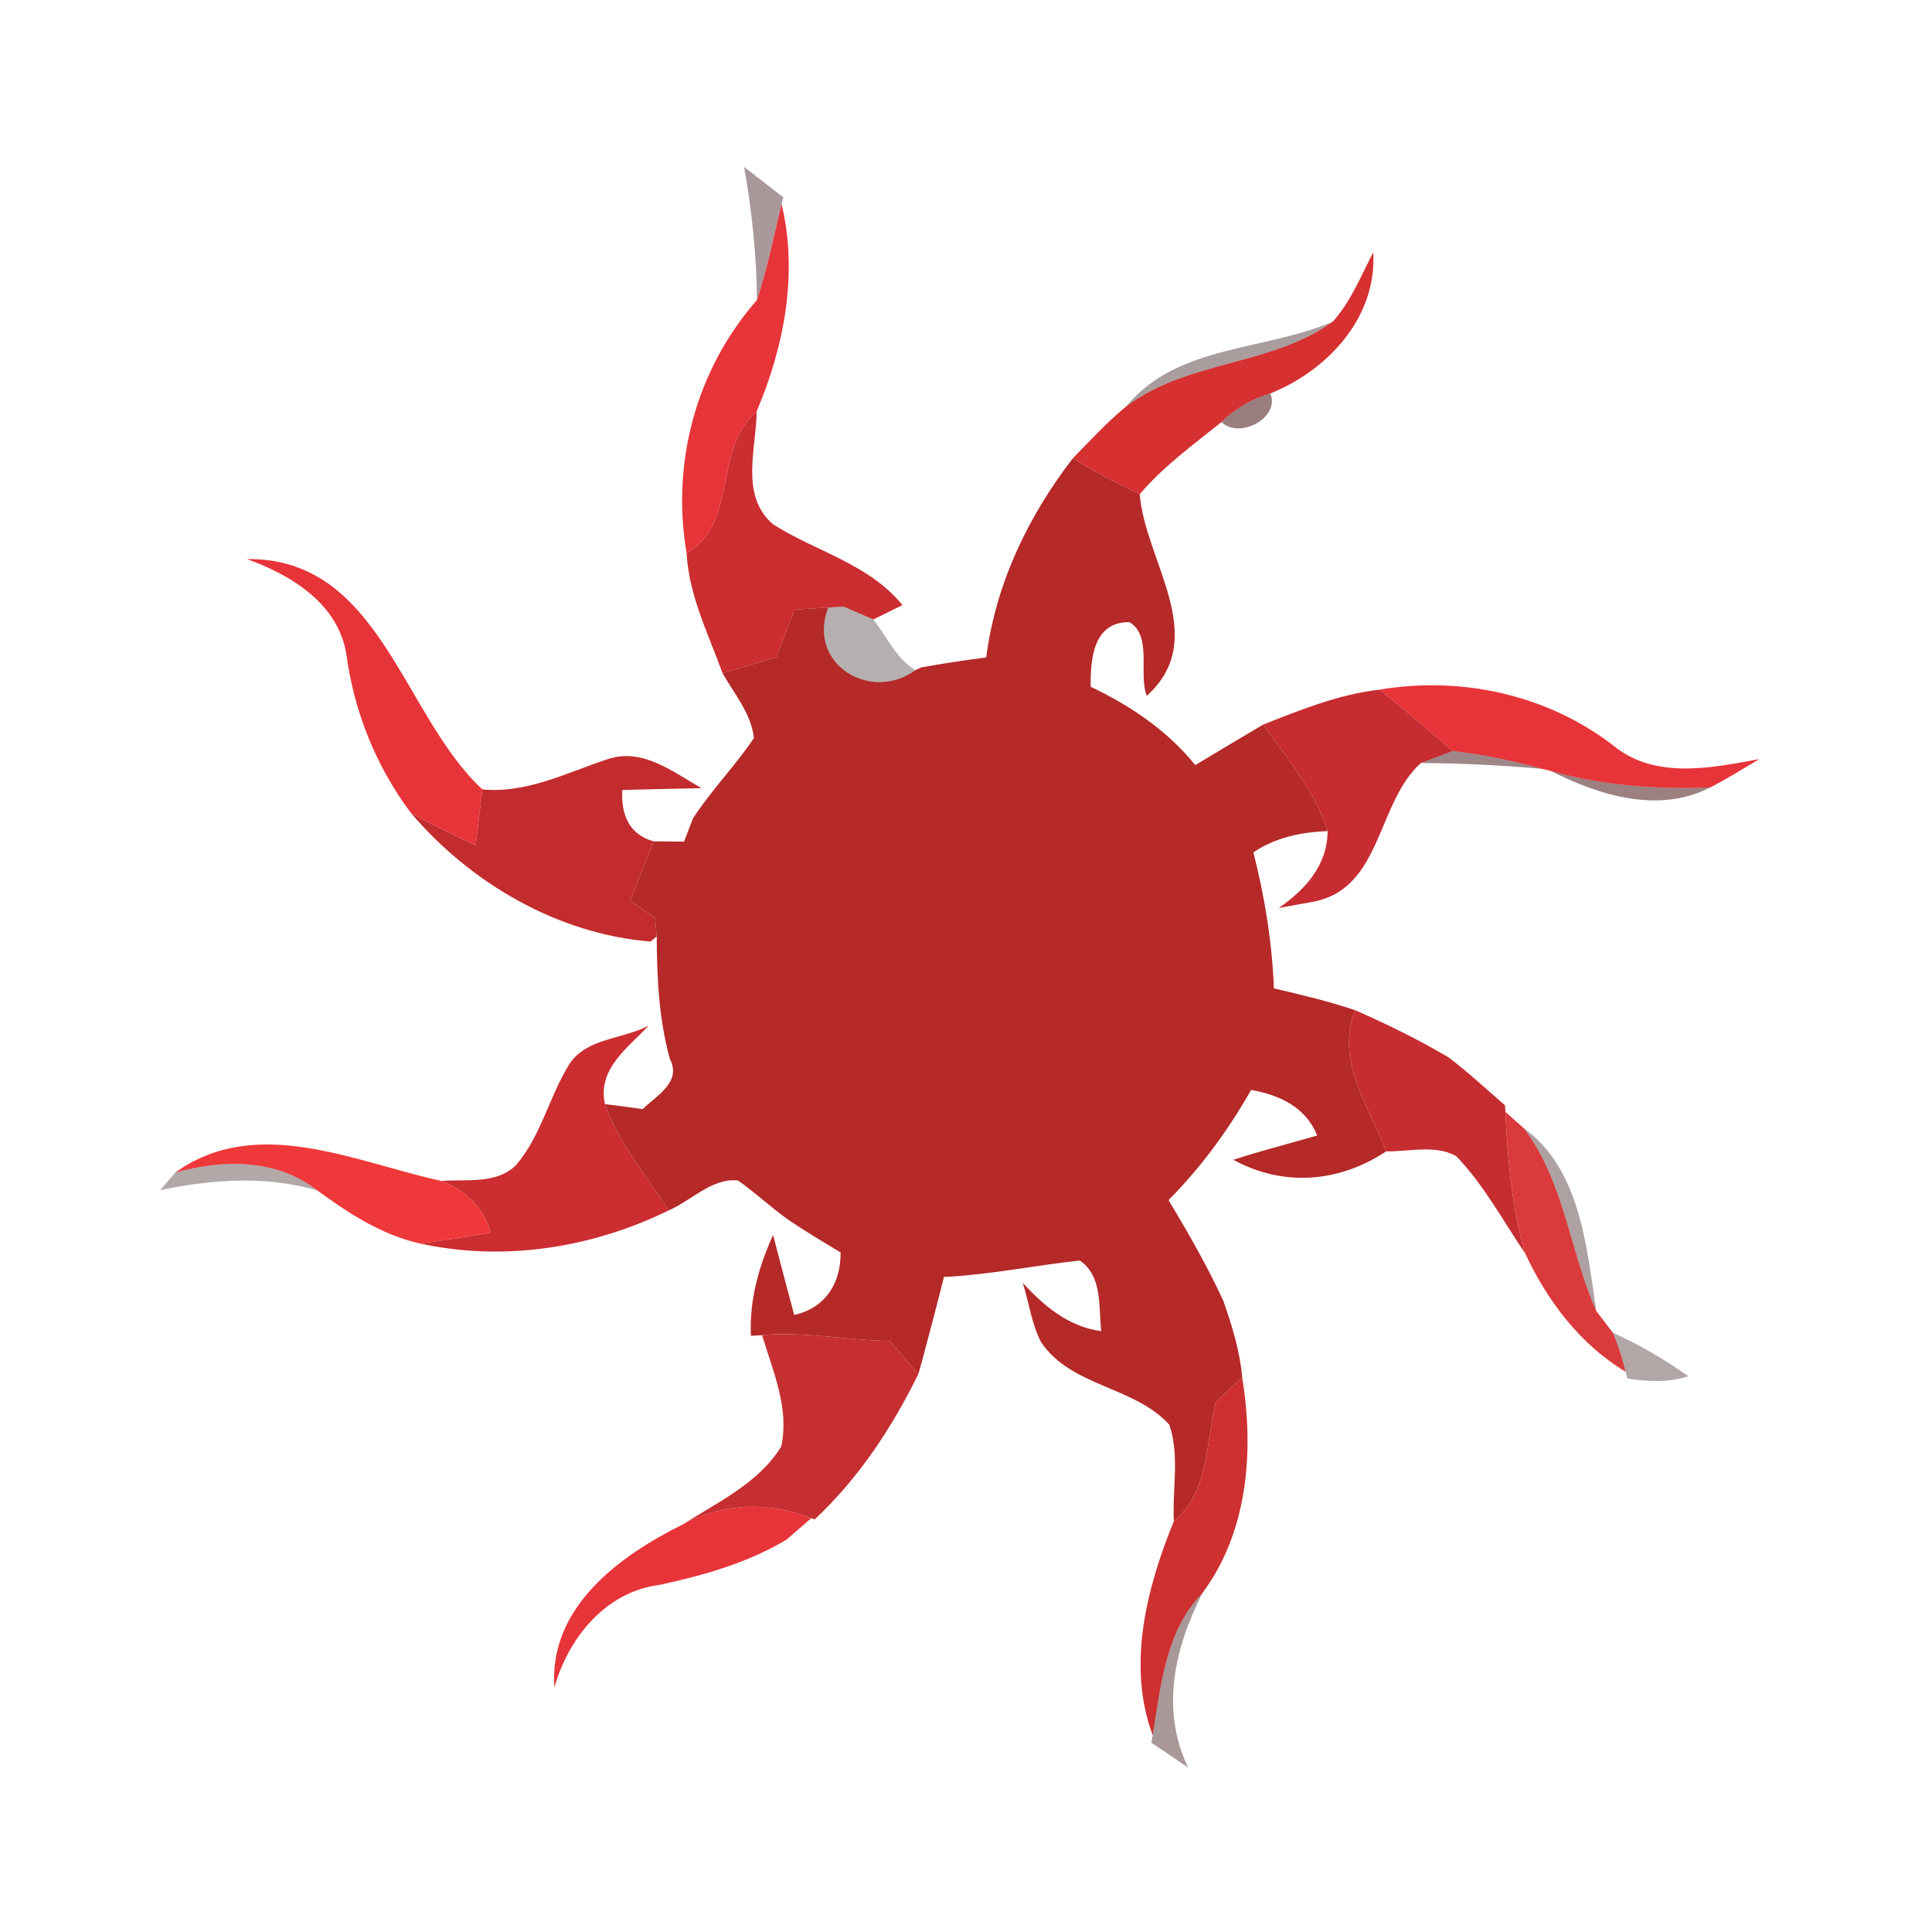 <svg xmlns="http://www.w3.org/2000/svg" width="128pt" height="128pt" viewBox="0 0 128 128"><path fill="#330b0c" d="M49.3 11.06c.86.67 1.72 1.34 2.59 2.01l-.11.44c-.51 2.13-.95 4.29-1.63 6.37-.02-2.96-.34-5.91-.85-8.82z" opacity=".42"/><path fill="#e73439" d="M50.15 19.88c.68-2.08 1.12-4.24 1.63-6.37 1.11 4.6.17 9.48-1.65 13.74-2.93 2.52-1.17 7.35-4.64 9.41-1.03-6.01.63-12.19 4.66-16.78zM16.36 37.04c8.84-.1 10.27 10.32 15.6 15.26l-.45 3.72c-1.43-.69-2.87-1.37-4.27-2.14-2.31-3.07-3.77-6.69-4.29-10.5-.52-3.38-3.65-5.28-6.59-6.34zm75.04 8.65c5.42-.91 11.11.33 15.48 3.7 2.76 2.27 6.49 1.49 9.69.9-1.09.65-2.16 1.31-3.28 1.89-3.55.13-7.12-.13-10.54-1.1l-.57-.14c-1.95-.54-3.93-.95-5.93-1.18-1.61-1.37-3.2-2.76-4.85-4.07zm-46.13 55.29c2.66-1.41 5.69-1.51 8.47-.39-.41.36-1.23 1.06-1.64 1.42-2.58 1.54-5.48 2.36-8.39 2.99-3.58.45-6.05 3.5-6.98 6.8-.38-5.31 4.31-8.73 8.54-10.82z"/><path fill="#d63031" d="M88.3 21.31c1.2-1.33 1.86-3.02 2.68-4.59.25 4.33-3.03 7.82-6.82 9.35-1.22.35-2.33 1-3.23 1.89-1.89 1.51-3.85 2.94-5.42 4.78-1.52-.72-3.01-1.48-4.43-2.38 1.15-1.17 2.26-2.39 3.53-3.43 4.08-3.08 9.6-2.67 13.69-5.62z"/><path fill="#2c0a0a" d="M74.61 26.93c3.37-4.11 9.17-3.67 13.69-5.62-4.09 2.95-9.61 2.54-13.69 5.62z" opacity=".4"/><path fill="#461011" d="M80.93 27.96c.9-.89 2.01-1.54 3.23-1.89.68 1.62-2.08 3.05-3.23 1.89z" opacity=".54"/><path fill="#cb2d31" d="M45.49 36.66c3.47-2.06 1.71-6.89 4.64-9.41-.02 2.48-1.13 5.58 1.09 7.49 2.85 1.81 6.34 2.61 8.57 5.35-.49.24-1.45.71-1.93.95-.49-.21-1.47-.64-1.96-.85l-1.02.06c-.56.03-1.68.11-2.24.14l-1.2 3.15c-1.19.36-2.38.71-3.57 1.06-.94-2.59-2.23-5.16-2.38-7.94zm-7.75 33.81c1.14-1.72 3.63-1.63 5.24-2.53-1.37 1.48-3.42 2.88-2.9 5.21.92 2.61 2.74 4.74 4.23 7.04-5.1 2.49-10.89 3.41-16.47 2.2 1.56-.21 3.12-.46 4.67-.73-.46-1.67-1.69-2.8-3.27-3.42 1.65-.13 3.64.24 4.94-1.04 1.68-1.95 2.21-4.58 3.56-6.73z"/><path fill="#b52929" d="M65.34 43.56c.62-4.87 2.77-9.35 5.74-13.2 1.42.9 2.91 1.66 4.43 2.38.35 4.46 4.73 9.5.47 13.36-.58-1.43.39-3.95-1.15-4.88-2.42-.03-2.59 2.48-2.57 4.28 2.63 1.25 5.08 2.9 6.93 5.19 1.49-.9 2.99-1.79 4.49-2.68 1.6 2.24 3.43 4.39 4.28 7.05-1.74.07-3.45.42-4.92 1.41.75 2.95 1.24 5.96 1.36 9.01 1.81.43 3.62.85 5.38 1.45-1.32 3.37.91 6.35 2.06 9.35-3.12 2.07-6.81 2.37-10.13.56 1.83-.6 3.7-1.07 5.56-1.61-.77-1.89-2.49-2.68-4.38-3.02-1.51 2.66-3.32 5.13-5.47 7.3 1.31 2.18 2.58 4.39 3.64 6.7.57 1.64 1.09 3.32 1.24 5.05-.44.4-1.31 1.21-1.75 1.62-.68 2.72-.41 5.92-2.78 7.9-.11-2.12.4-4.35-.3-6.39-2.33-2.56-6.49-2.5-8.49-5.46-.64-1.22-.8-2.63-1.22-3.93 1.42 1.53 3.04 2.91 5.2 3.19-.19-1.61.11-3.61-1.42-4.68-3 .33-5.97.95-9 1.09-.47 1.88-.97 3.76-1.47 5.64l-.23.8c-.62-.74-1.26-1.46-1.88-2.2-2.83-.03-5.64-.65-8.47-.38l-.74.04c-.11-2.34.51-4.57 1.47-6.68.46 1.77.92 3.53 1.4 5.3 2.05-.46 3.1-2.09 3.07-4.14-1.14-.69-2.28-1.37-3.38-2.11-1.19-.83-2.23-1.83-3.42-2.66-1.72-.18-3.08 1.33-4.58 1.98-1.49-2.3-3.31-4.43-4.23-7.04.83.1 1.66.21 2.5.33.89-.88 2.61-1.78 1.8-3.32-.73-2.65-.86-5.39-.87-8.12-.03-.31-.08-.93-.11-1.24l-1.65-1.13c.52-1.31 1.04-2.62 1.55-3.93.51.01 1.52.01 2.02.02l.59-1.54c1.22-1.87 2.79-3.47 4.04-5.32-.18-1.63-1.3-2.92-2.08-4.3 1.19-.35 2.38-.7 3.57-1.06l1.2-3.15c.56-.03 1.68-.11 2.24-.14-1.45 3.71 2.77 6.32 5.77 4.15l.38-.18c1.43-.26 2.86-.48 4.31-.66z"/><path fill="#180506" d="M54.88 40.25l1.02-.06c.49.21 1.47.64 1.96.85.91 1.15 1.49 2.58 2.79 3.36-3 2.17-7.22-.44-5.77-4.15z" opacity=".32"/><path fill="#c62c31" d="M83.68 48.01c2.5-.99 5.03-2.01 7.72-2.32 1.65 1.31 3.24 2.7 4.85 4.07-.53.2-1.58.59-2.11.79-2.93 2.62-2.57 8.23-7.02 9.17l-2.41.44c1.77-1.21 3.23-2.83 3.25-5.1-.85-2.66-2.68-4.81-4.28-7.05z"/><path fill="#c32c2e" d="M40.28 50.29c2.3-.77 4.33.87 6.2 1.93-1.75.03-3.5.07-5.25.12-.09 1.59.42 2.94 2.07 3.4-.51 1.31-1.03 2.62-1.55 3.93l1.65 1.13c.03.31.08.93.11 1.24l-.41.34c-6.12-.49-11.9-3.85-15.86-8.5 1.4.77 2.84 1.45 4.27 2.14l.45-3.72c2.96.28 5.6-1.12 8.32-2.01z"/><path fill="#370c0d" d="M94.14 50.55c.53-.2 1.58-.59 2.11-.79 2 .23 3.98.64 5.93 1.18-2.67-.24-5.36-.37-8.04-.39z" opacity=".49"/><path fill="#461112" d="M102.75 51.08c3.42.97 6.99 1.23 10.54 1.1-3.41 1.74-7.34.52-10.54-1.1z" opacity=".53"/><path fill="#c62d31" d="M91.84 76.28c-1.15-3-3.38-5.98-2.06-9.35 2.13.93 4.21 1.95 6.2 3.13 1.3.99 2.5 2.1 3.73 3.17l.03.44c.15 3.15.42 6.32 1.3 9.36-1.48-2.17-2.73-4.54-4.57-6.44-1.42-.77-3.11-.28-4.63-.31z"/><path fill="#d83233" d="M99.74 73.67c.3.27.91.81 1.22 1.08 2.7 3.57 3.03 8.13 4.8 12.11.27.35.82 1.07 1.09 1.43.36.84.64 1.7.85 2.59-3.02-1.81-5.19-4.7-6.66-7.85-.88-3.04-1.15-6.21-1.3-9.36z" opacity=".96"/><path fill="#2b0a0a" d="M100.96 74.75c3.76 2.72 4.15 7.89 4.8 12.11-1.77-3.98-2.1-8.54-4.8-12.11z" opacity=".38"/><path fill="#ef3839" d="M11.62 77.68c5.39-3.87 11.92-.68 17.62.56 1.58.62 2.81 1.75 3.27 3.42-1.55.27-3.11.52-4.67.73-2.55-.57-4.75-2.01-6.82-3.52-2.71-2.12-6.24-2.06-9.4-1.19z"/><path fill="#230808" d="M10.61 78.85l1.01-1.17c3.16-.87 6.69-.93 9.4 1.19-3.42-1-6.97-.73-10.41-.02z" opacity=".35"/><path fill="#c62f31" d="M50.49 88.46c2.83-.27 5.64.35 8.47.38.62.74 1.26 1.46 1.88 2.2-1.75 3.56-3.95 6.9-6.86 9.62l-.24-.07c-2.78-1.12-5.81-1.02-8.47.39 2.31-1.48 5.01-2.73 6.49-5.15.55-2.54-.56-5-1.27-7.37z"/><path fill="#2b0a0a" d="M106.85 88.29c1.76.8 3.43 1.77 5.01 2.89-1.33.43-2.7.36-4.05.15l-.11-.45c-.21-.89-.49-1.75-.85-2.59z" opacity=".36"/><path fill="#ce3031" d="M80.55 92.88c.44-.41 1.31-1.22 1.75-1.62.79 4.86.39 10.22-2.64 14.29-2.45 2.54-2.74 6.11-3.29 9.42-1.73-4.65-.39-9.8 1.4-14.19 2.37-1.98 2.1-5.18 2.78-7.9z"/><path fill="#300b0a" d="M76.37 114.97c.55-3.31.84-6.88 3.29-9.42-1.84 3.64-2.79 7.71-.94 11.56-.81-.55-1.62-1.11-2.44-1.65l.09-.49z" opacity=".42"/></svg>